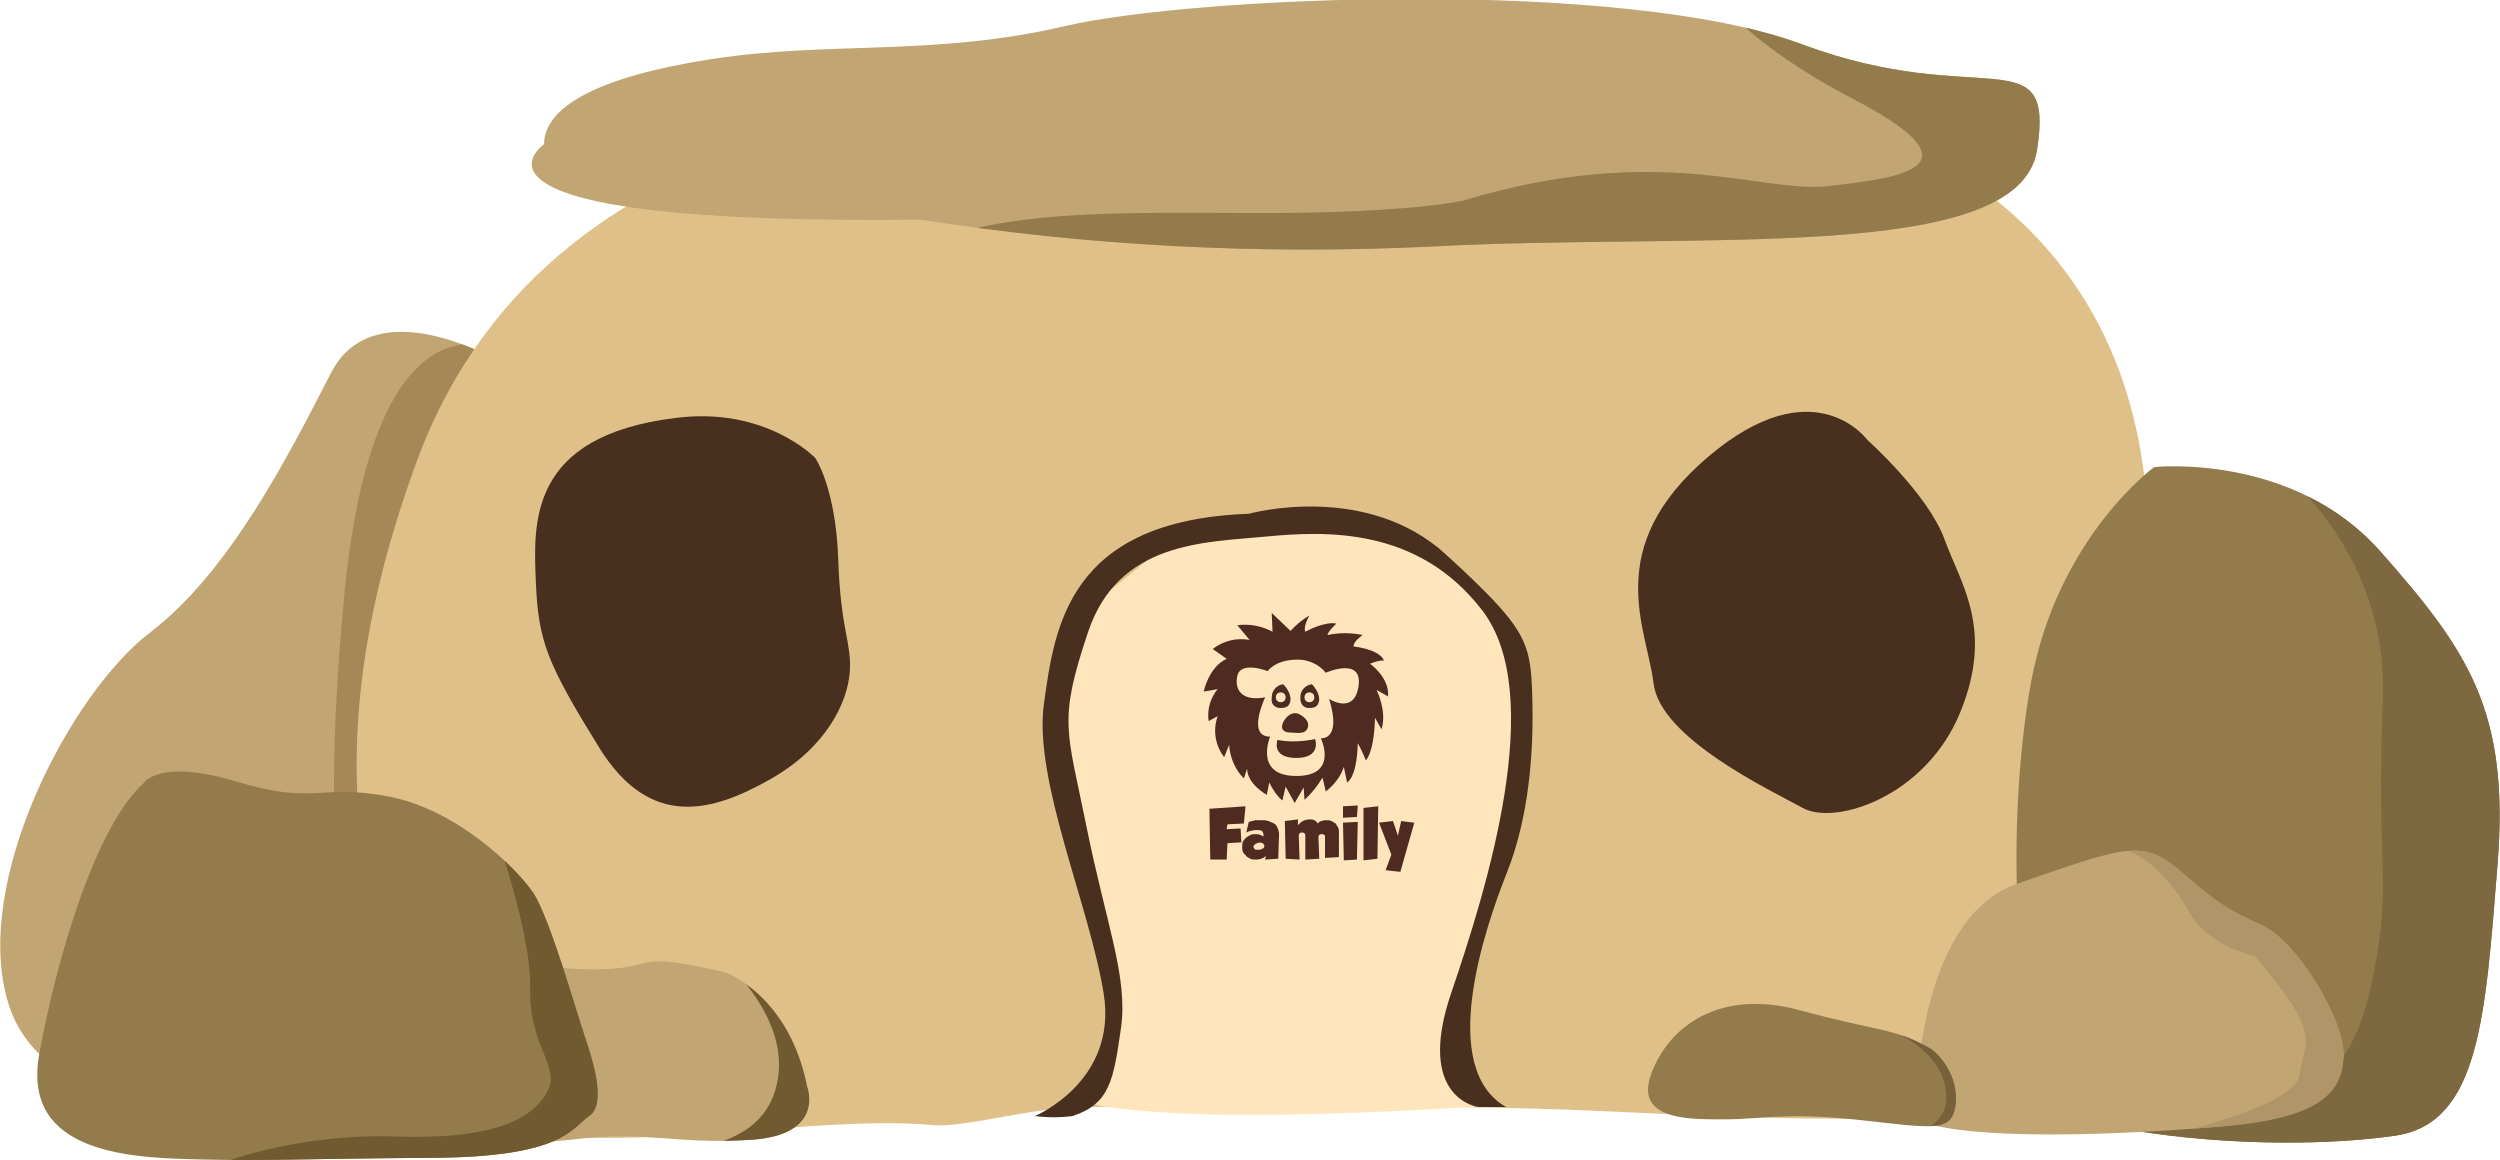<?xml version="1.0" encoding="utf-8"?>
<!-- Generator: Adobe Illustrator 23.0.1, SVG Export Plug-In . SVG Version: 6.00 Build 0)  -->
<svg version="1.1" id="Layer_1" xmlns="http://www.w3.org/2000/svg" xmlns:xlink="http://www.w3.org/1999/xlink" x="0px" y="0px"
	 viewBox="0 0 305.1 141.6" style="enable-background:new 0 0 305.1 141.6;" xml:space="preserve">
<style type="text/css">
	.st0{fill:#C1A572;}
	.st1{clip-path:url(#SVGID_2_);}
	.st2{fill:#A48856;}
	.st3{fill:#DFC088;}
	.st4{fill:#49301E;}
	.st5{fill:#FFE5BB;}
	.st6{clip-path:url(#SVGID_4_);}
	.st7{fill:#937B4C;}
	.st8{clip-path:url(#SVGID_6_);}
	.st9{fill:#7D683F;}
	.st10{clip-path:url(#SVGID_8_);}
	.st11{fill:#AF9567;}
	.st12{clip-path:url(#SVGID_10_);}
	.st13{fill:#77603A;}
	.st14{clip-path:url(#SVGID_12_);}
	.st15{fill:#725A30;}
	.st16{clip-path:url(#SVGID_14_);}
	.st17{fill:#4E2A21;}
</style>
<title>p06</title>
<g id="character">
	<g>
		<g>
			<path class="st0" d="M60.7,44c0,0-15-8.8-20.3,1.5S28,69.8,18.3,77.2S-3.5,107.7,1,122.4s28.2,14.4,45.1,14.4l20.6-42.3
				l-6.4-32.4L60.7,44z"/>
			<g>
				<defs>
					<path id="SVGID_1_" d="M60.7,44c0,0-15-8.8-20.3,1.5S28,69.8,18.3,77.2S-3.5,107.7,1,122.4s28.2,14.4,45.1,14.4l20.6-42.3
						l-6.4-32.4L60.7,44z"/>
				</defs>
				<clipPath id="SVGID_2_">
					<use xlink:href="#SVGID_1_"  style="overflow:visible;"/>
				</clipPath>
				<g class="st1">
					<path class="st2" d="M60.7,42.7c0,0-15.1-8.1-18.7,30.1s2.9,30.5-7.7,49.6s-39,8.8-39,8.8s-4.4,10.3,3.3,12.1s18,7.7,29.8,6.2
						s24.2,1.1,29.4-2.9s13.6,4,13.2-15.8s4.4-31.2,4.8-38.9c0.2-7.9-0.4-15.8-1.8-23.5C72.8,63.3,60.7,42.7,60.7,42.7z"/>
				</g>
			</g>
		</g>
		<path class="st3" d="M227.7,16c0,0,30.9,7.7,34.2,44.1s1.6,61.7-5.5,70.6s-49.6,5.1-68.9,4.6c-15-0.4-37.1-0.4-56-0.2
			c-5.4,0.1-14.2,2.6-17.8,2.2c-16.5-1.6-49.6,6.1-56.2-2.8s-23.7-32-6.6-78.3s73.8-43,73.8-43L227.7,16z"/>
		<path class="st4" d="M227.9,53.7c0,0,7.4,6.6,9.4,12.1s6.1,11,1.9,21.2s-15.2,13.8-19.2,11.6s-17.4-8.5-18.2-15.2
			s-6.4-16.5,6.6-27.6S227.9,53.7,227.9,53.7z"/>
		<path class="st4" d="M99.5,55.9c0,0,2.5,3.6,2.8,12.4s1.7,10.2,1.4,13.8s-2.8,9.1-9.7,13s-14.6,6.3-20.9-3.9s-7.4-12.9-7.7-20.1
			s-1-17.9,17.1-20.1C93.5,49.6,99.5,55.9,99.5,55.9z"/>
		<path class="st5" d="M180.7,135c0,0-35.5,2.6-48-0.4l2.6-7.2v-12.3l-6.4-23l2.9-17.1l12.3-9.9l19.6-1.3l12.9,3.9l7,8.8l2.2,10.1
			l-2,16l-5.3,18.2l-0.6,10.3L180.7,135z"/>
		<path class="st4" d="M180.4,135.1c0,0-7.7-1-3.3-13.9s11.7-36.4,3.8-46.7s-19.3-9.7-26.6-9s-17.8,0.6-21.5,11.6
			s-2.6,11.9-0.2,23.8s5.1,18.4,4.2,24.6c-0.9,6.2-1.3,9.2-5.9,10.7c-1.5,0.2-3.1,0.2-4.6,0c0,0,10.1-4.2,8.4-14.9
			s-8.6-26.1-7.3-35.4c1.3-9.3,2.9-22.4,25-23.2c0,0,14.3-4,24.1,5s10.3,10.5,10.5,17.3s-0.4,14.7-3.1,21.5s-8.5,23.8-0.1,28.6
			L180.4,135.1z"/>
		<g>
			<path class="st0" d="M66.4,17.6c0,0-14.4,9.9,45.9,9.2c20.5,3.2,41.3,4.3,62.1,3.3c33.1-1.8,72,2.2,74.2-11.8s-7-4.8-28.7-12.9
				s-74.2-5.9-90-2.2s-28.7,1.8-43,4S66.4,13.2,66.4,17.6z"/>
			<g>
				<defs>
					<path id="SVGID_3_" d="M66.4,17.6c0,0-14.4,9.9,45.9,9.2c20.5,3.2,41.3,4.3,62.1,3.3c33.1-1.8,72,2.2,74.2-11.8
						s-7-4.8-28.7-12.9s-74.2-5.9-90-2.2s-28.7,1.8-43,4S66.4,13.2,66.4,17.6z"/>
				</defs>
				<clipPath id="SVGID_4_">
					<use xlink:href="#SVGID_3_"  style="overflow:visible;"/>
				</clipPath>
				<g class="st6">
					<path class="st7" d="M207.5-3.3c0,0,2.6,7,18.7,15.4s5.5,9.6-2.9,10.6s-20.6-5.5-44.8,1.8c0,0-6.6,1.5-24.2,1.5
						s-32.3-0.7-44.1,4.8c0,0,70.2,7,71.7,7.4s23.5-2.9,44.1-1.1s34.2,4.4,39.3,3.3s25-2.6,19.1-14.7S265.5,1.5,265.5,1.5
						s-1.5-4-9.9-7S207.5-3.3,207.5-3.3z"/>
				</g>
			</g>
		</g>
		<g>
			<g>
				<path class="st7" d="M262.9,57c0,0,16.9-1.8,27.6,10.3s15.8,19.5,14.3,38.2s-2.2,31.6-12.5,33.1s-25.3,1-36.3-1.5
					s-11.4-36.4-8.1-54S262.9,57,262.9,57z"/>
				<g>
					<defs>
						<path id="SVGID_5_" d="M262.9,57c0,0,16.9-1.8,27.6,10.3s15.8,19.5,14.3,38.2s-2.2,31.6-12.5,33.1s-25.3,1-36.3-1.5
							s-11.4-36.4-8.1-54S262.9,57,262.9,57z"/>
					</defs>
					<clipPath id="SVGID_6_">
						<use xlink:href="#SVGID_5_"  style="overflow:visible;"/>
					</clipPath>
					<g class="st8">
						<path class="st9" d="M273.2,53.3c0,0,18.4,10.7,17.6,32s1.1,22.4-1.1,33.4s-6.2,23.5-44.5,12.9c0,0,12.1,17.3,14.7,18
							s35.3-2.2,43.4-2.2s19.5,1.8,20.6-1.5s-1.5-44.5-4.8-60.3s-2.2-25-7-28.3S273.2,53.3,273.2,53.3z"/>
					</g>
				</g>
			</g>
			<g>
				<path class="st0" d="M233.8,136.7c0,0-0.6-24.4,12.5-28.9s15.2-5.5,19.9-1.4s5.9,4.7,10,6.6s10.1,11.6,9.8,16.1
					s-3.2,7.4-15.2,8.4S240.5,139.3,233.8,136.7z"/>
				<g>
					<defs>
						<path id="SVGID_7_" d="M233.8,136.7c0,0-0.6-24.4,12.5-28.9s15.2-5.5,19.9-1.4s5.9,4.7,10,6.6s10.1,11.6,9.8,16.1
							s-3.2,7.4-15.2,8.4S240.5,139.3,233.8,136.7z"/>
					</defs>
					<clipPath id="SVGID_8_">
						<use xlink:href="#SVGID_7_"  style="overflow:visible;"/>
					</clipPath>
					<g class="st10">
						<path class="st11" d="M257.9,140.1c0,0,22-4.3,22.7-8.8s2.9-4.8-5.4-14.6c0,0-5.6-1.2-7.9-5.2s-5.5-8-10.8-8.5h18.7
							c0,0,8,1.1,9,1.5s7.7,5,8.3,9s2.2,5.8,1.2,11.3c-1,5.5-0.3,7.3-1.1,9.4s-0.5,4.5-13.6,5S257.9,140.1,257.9,140.1z"/>
					</g>
				</g>
			</g>
			<g>
				<path class="st7" d="M235.8,128.1c1.9,1.6,3,3.9,2.9,6.3c-0.3,3.9-2.5,3.3-11.6,2.3s-12.3-0.1-16.4-0.1s-11.3,0.3-9.2-5.5
					s8.3-10.5,18.2-7.8S231.2,125.4,235.8,128.1z"/>
				<g>
					<defs>
						<path id="SVGID_9_" d="M235.8,128.1c1.9,1.6,3,3.9,2.9,6.3c-0.3,3.9-2.5,3.3-11.6,2.3s-12.3-0.1-16.4-0.1s-11.3,0.3-9.2-5.5
							s8.3-10.5,18.2-7.8S231.2,125.4,235.8,128.1z"/>
					</defs>
					<clipPath id="SVGID_10_">
						<use xlink:href="#SVGID_9_"  style="overflow:visible;"/>
					</clipPath>
					<g class="st12">
						<path class="st13" d="M224.4,123.6c0,0,13.8,2.5,13.1,10.9s-30.6,5.6-30.6,5.6l34.2,5c0,0,6.6,0.8,6.3-2.6s-1.9-16.5-2.8-17.2
							S224.4,123.6,224.4,123.6z"/>
					</g>
				</g>
			</g>
		</g>
		<g>
			<path class="st0" d="M53.2,115.3c0,0,10.3,2.9,18.9,3s4.3-2.5,16.5,0.4c0,0,7.7,2.8,9.9,13.9c0,0,2.3,5.9-6.8,6.5
				S78.7,138,70.5,139s-20.5,0.6-23.2-1.6S40.1,117.7,53.2,115.3z"/>
			<g>
				<defs>
					<path id="SVGID_11_" d="M53.2,115.3c0,0,10.3,2.9,18.9,3s4.3-2.5,16.5,0.4c0,0,7.7,2.8,9.9,13.9c0,0,2.3,5.9-6.8,6.5
						S78.7,138,70.5,139s-20.5,0.6-23.2-1.6S40.1,117.7,53.2,115.3z"/>
				</defs>
				<clipPath id="SVGID_12_">
					<use xlink:href="#SVGID_11_"  style="overflow:visible;"/>
				</clipPath>
				<g class="st14">
					<path class="st15" d="M86.9,115.9c0,0,10.5,8.1,7.7,17.2S78,140,78,140s14.3,3.9,18,3.3s10.5,6.9,11.2-2.2s3.9-11-0.8-16.1
						s-8.7-8.3-11-9.2S86.9,115.9,86.9,115.9z"/>
				</g>
			</g>
		</g>
		<g>
			<path class="st7" d="M17.5,95.6c0,0,1.8-3.1,11.4-0.2s10.1,0.2,18.5,1.8S63,105.9,65.1,109c2,3.1,5.2,14.3,6.2,17.3
				s2.8,8.4,0.6,9.9s-3.1,5-19.1,5.1s-20.4,0.4-28.3,0.2s-22-0.4-19.7-12.9S11.8,100.8,17.5,95.6z"/>
			<g>
				<defs>
					<path id="SVGID_13_" d="M17.5,95.6c0,0,1.8-3.1,11.4-0.2s10.1,0.2,18.5,1.8S63,105.9,65.1,109c2,3.1,5.2,14.3,6.2,17.3
						s2.8,8.4,0.6,9.9s-3.1,5-19.1,5.1s-20.4,0.4-28.3,0.2s-22-0.4-19.7-12.9S11.8,100.8,17.5,95.6z"/>
				</defs>
				<clipPath id="SVGID_14_">
					<use xlink:href="#SVGID_13_"  style="overflow:visible;"/>
				</clipPath>
				<g class="st16">
					<path class="st15" d="M59,97.3c0,0,5.9,15.8,5.7,23.2s3.9,9.6,2,12.9s-6.8,5.7-18.5,5.3s-21.5,3.1-23.3,4.2s13,13.8,13,13.8
						s32.7-5.5,33.6-5.7s4.6,0.9,6.6-3.1s8.1-2.4,6.1-16.4s-1.5-25-3.3-28.1s-1.1-4-5.7-5.5S59,97.3,59,97.3z"/>
				</g>
			</g>
		</g>
		<g>
			<path class="st17" d="M157.5,77c0.7-0.8,1.5-1.4,2.3-1.9c0,0-0.8,1.4-0.5,2c0,0,2.3-1.3,3.8-1c0,0-1,0.9-1.1,1.4
				c1.4-0.3,2.9-0.3,4.3,0c0,0-1.2,0.8-1.1,1.4c0,0,3.1,0.3,3.7,1.7c-0.6,0-1.2,0.2-1.7,0.4c0,0,2.4,1.7,2.2,4l-1.4-0.8
				c0,0,1.3,2.6,0.6,4.8l-0.8-1.4c0,0,0,3.8-1.1,5.2c-0.3-0.7-0.6-1.4-1-2.1c0,0,0,3.9-1.3,4.8l-0.4-1.9c-0.4,1.2-1.2,2.2-2.2,3
				l-0.4-1.7c-0.6,1-1.3,1.9-2.2,2.7l-0.1-1.5l-1.1,1.9l-1.1-2l-0.4,1.7c-0.7-0.6-1.2-1.4-1.6-2.2l-0.3,1.5c0,0-2.4-1.3-2.4-3.2
				l-0.4,1.2c-1.1-1.1-1.7-2.6-1.8-4.1l-0.6,1.5c-1.1-1.4-1.4-3.3-0.8-5l-1.1,0.6c-0.2-1.4,0.2-2.8,1.1-3.9l-1.7,0.3
				c0,0,0.6-3,2.8-4l-1.7-1.2c1.3-1,2.9-1.4,4.5-1.1l-1.5-1.8c1.5-0.2,3,0.1,4.3,0.8l-0.1-2.3L157.5,77z"/>
			<path class="st5" d="M161.8,82.1c-0.8-1-2.1-1.6-3.4-1.6c-2.3,0-3.3,0.9-3.7,1.4c0,0-3.3-1.3-3.7,0.6s0.8,3.1,3.4,2.6
				c0,0-2.3,4.8,0.6,4.8c0,0-2,4.8,3.2,4.8s3-4.6,3-4.6s2.6,0.3,1-4.8c0,0,3.1,2,3.6-1.6S161.8,82.1,161.8,82.1z"/>
			<path class="st17" d="M160.5,90.2c-1.5,0.3-3.1,0.4-4.6,0.1c0,0-0.8,2.2,2.3,2.2S160.5,90.2,160.5,90.2z"/>
			<path class="st17" d="M158.8,87.3c0,0,1.1,0.6,0.8,1.5s-1.4,0.6-2.1,0.6s-1.2-0.3-1-1S157.7,86.5,158.8,87.3z"/>
			<path class="st17" d="M160.1,83.5c0.5,0.5,0.9,1.2,0.9,1.9c-0.1,1-0.8,1-1.3,1c-0.6,0-1-0.5-1-1.1c0-0.1,0-0.2,0-0.3
				C158.7,84.3,159.3,83.6,160.1,83.5z"/>
			<circle class="st5" cx="159.8" cy="85.1" r="0.6"/>
			<path class="st17" d="M156.6,83.5c0.5,0.5,0.9,1.2,0.9,1.9c-0.1,1-0.8,1-1.3,1c-0.6,0-1.1-0.5-1-1.1c0-0.1,0-0.2,0-0.2
				C155.2,84.3,155.8,83.6,156.6,83.5z"/>
			<circle class="st5" cx="156.3" cy="85.1" r="0.6"/>
		</g>
		<g>
			<path class="st17" d="M147.6,98.7l4.4-0.3l-0.2,2.1l-2,0.1l-0.1,0.6l1.7-0.1l0.1,1.7l-1.7,0.1l-0.1,2h-2L147.6,98.7z"/>
			<path class="st17" d="M154.5,104.4L154.5,104.4c-0.1,0.2-0.3,0.3-0.6,0.4c-0.2,0.1-0.5,0.1-0.7,0.1c-0.2,0-0.4,0-0.6-0.1
				c-0.2-0.1-0.4-0.2-0.5-0.3c-0.1-0.2-0.3-0.3-0.4-0.5c-0.1-0.2-0.1-0.4-0.1-0.7c0-0.2,0-0.4,0.1-0.6c0.1-0.2,0.2-0.3,0.4-0.5
				c0.2-0.1,0.3-0.2,0.5-0.3c0.2-0.1,0.4-0.1,0.6-0.1c0.2,0,0.4,0,0.6,0.1c0.2,0.1,0.3,0.1,0.4,0.2v-0.2c0-0.2-0.1-0.4-0.2-0.5
				c-0.2-0.1-0.4-0.1-0.6-0.1c-0.2,0-0.4,0-0.7,0.1c-0.2,0-0.4,0.1-0.6,0.2l0.3-1.3c0.3-0.1,0.5-0.1,0.8-0.2c0.3,0,0.6,0,0.8,0
				c0.3,0,0.5,0,0.8,0.1c0.2,0.1,0.5,0.2,0.7,0.3c0.2,0.1,0.3,0.3,0.4,0.5c0.1,0.3,0.2,0.5,0.2,0.8l-0.1,3l-1.6,0.1L154.5,104.4z
				 M153.5,102.9c-0.2,0-0.3,0.1-0.4,0.2c-0.1,0.1-0.2,0.2-0.1,0.3c0,0.1,0.1,0.2,0.2,0.3c0.2,0,0.3,0,0.5,0c0.2,0,0.3-0.1,0.5-0.2
				c0.1-0.1,0.1-0.2,0.1-0.3c0-0.1-0.1-0.2-0.2-0.3C153.8,102.8,153.6,102.8,153.5,102.9L153.5,102.9z"/>
			<path class="st17" d="M161.7,102.1c0-0.1,0-0.2-0.1-0.2c-0.1-0.1-0.2-0.1-0.3-0.1c-0.1,0-0.2,0-0.3,0.1c-0.1,0.1-0.1,0.1-0.1,0.2
				l0.1,2.7l-1.7,0.1v-2.9c0-0.1,0-0.2-0.1-0.3c-0.1-0.1-0.2-0.1-0.3-0.1c-0.1,0-0.2,0-0.3,0.1c-0.1,0.1-0.1,0.2-0.1,0.3l0.1,2.9
				l-1.7-0.1l-0.1-4.6l1.6-0.2v0.7l0,0c0.2-0.2,0.4-0.4,0.6-0.5c0.2-0.1,0.5-0.2,0.8-0.2c0.2,0,0.4,0,0.6,0.1
				c0.2,0.1,0.3,0.2,0.4,0.4c0.1-0.1,0.3-0.3,0.5-0.3c0.2-0.1,0.4-0.1,0.6-0.1c0.2,0,0.4,0,0.6,0.1c0.2,0.1,0.3,0.2,0.5,0.3
				c0.1,0.2,0.2,0.3,0.3,0.5c0.1,0.2,0.1,0.4,0.1,0.6v3l-1.7,0.1L161.7,102.1z"/>
			<path class="st17" d="M163.9,98.4l1.8-0.1l-0.1,1.4l-1.7,0.1V98.4z M163.9,100.4l1.8-0.1l-0.1,4.6L164,105L163.9,100.4z"/>
			<path class="st17" d="M166.4,98.6l1.8-0.2l-0.1,6.4l-1.7,0.2L166.4,98.6z"/>
			<path class="st17" d="M170.6,102l0.4-1.8l1.6,0.2l-1.7,6l-1.8-0.2l0.7-1.9l-1.5-3.9l1.7-0.2L170.6,102L170.6,102z"/>
		</g>
	</g>
</g>
</svg>
